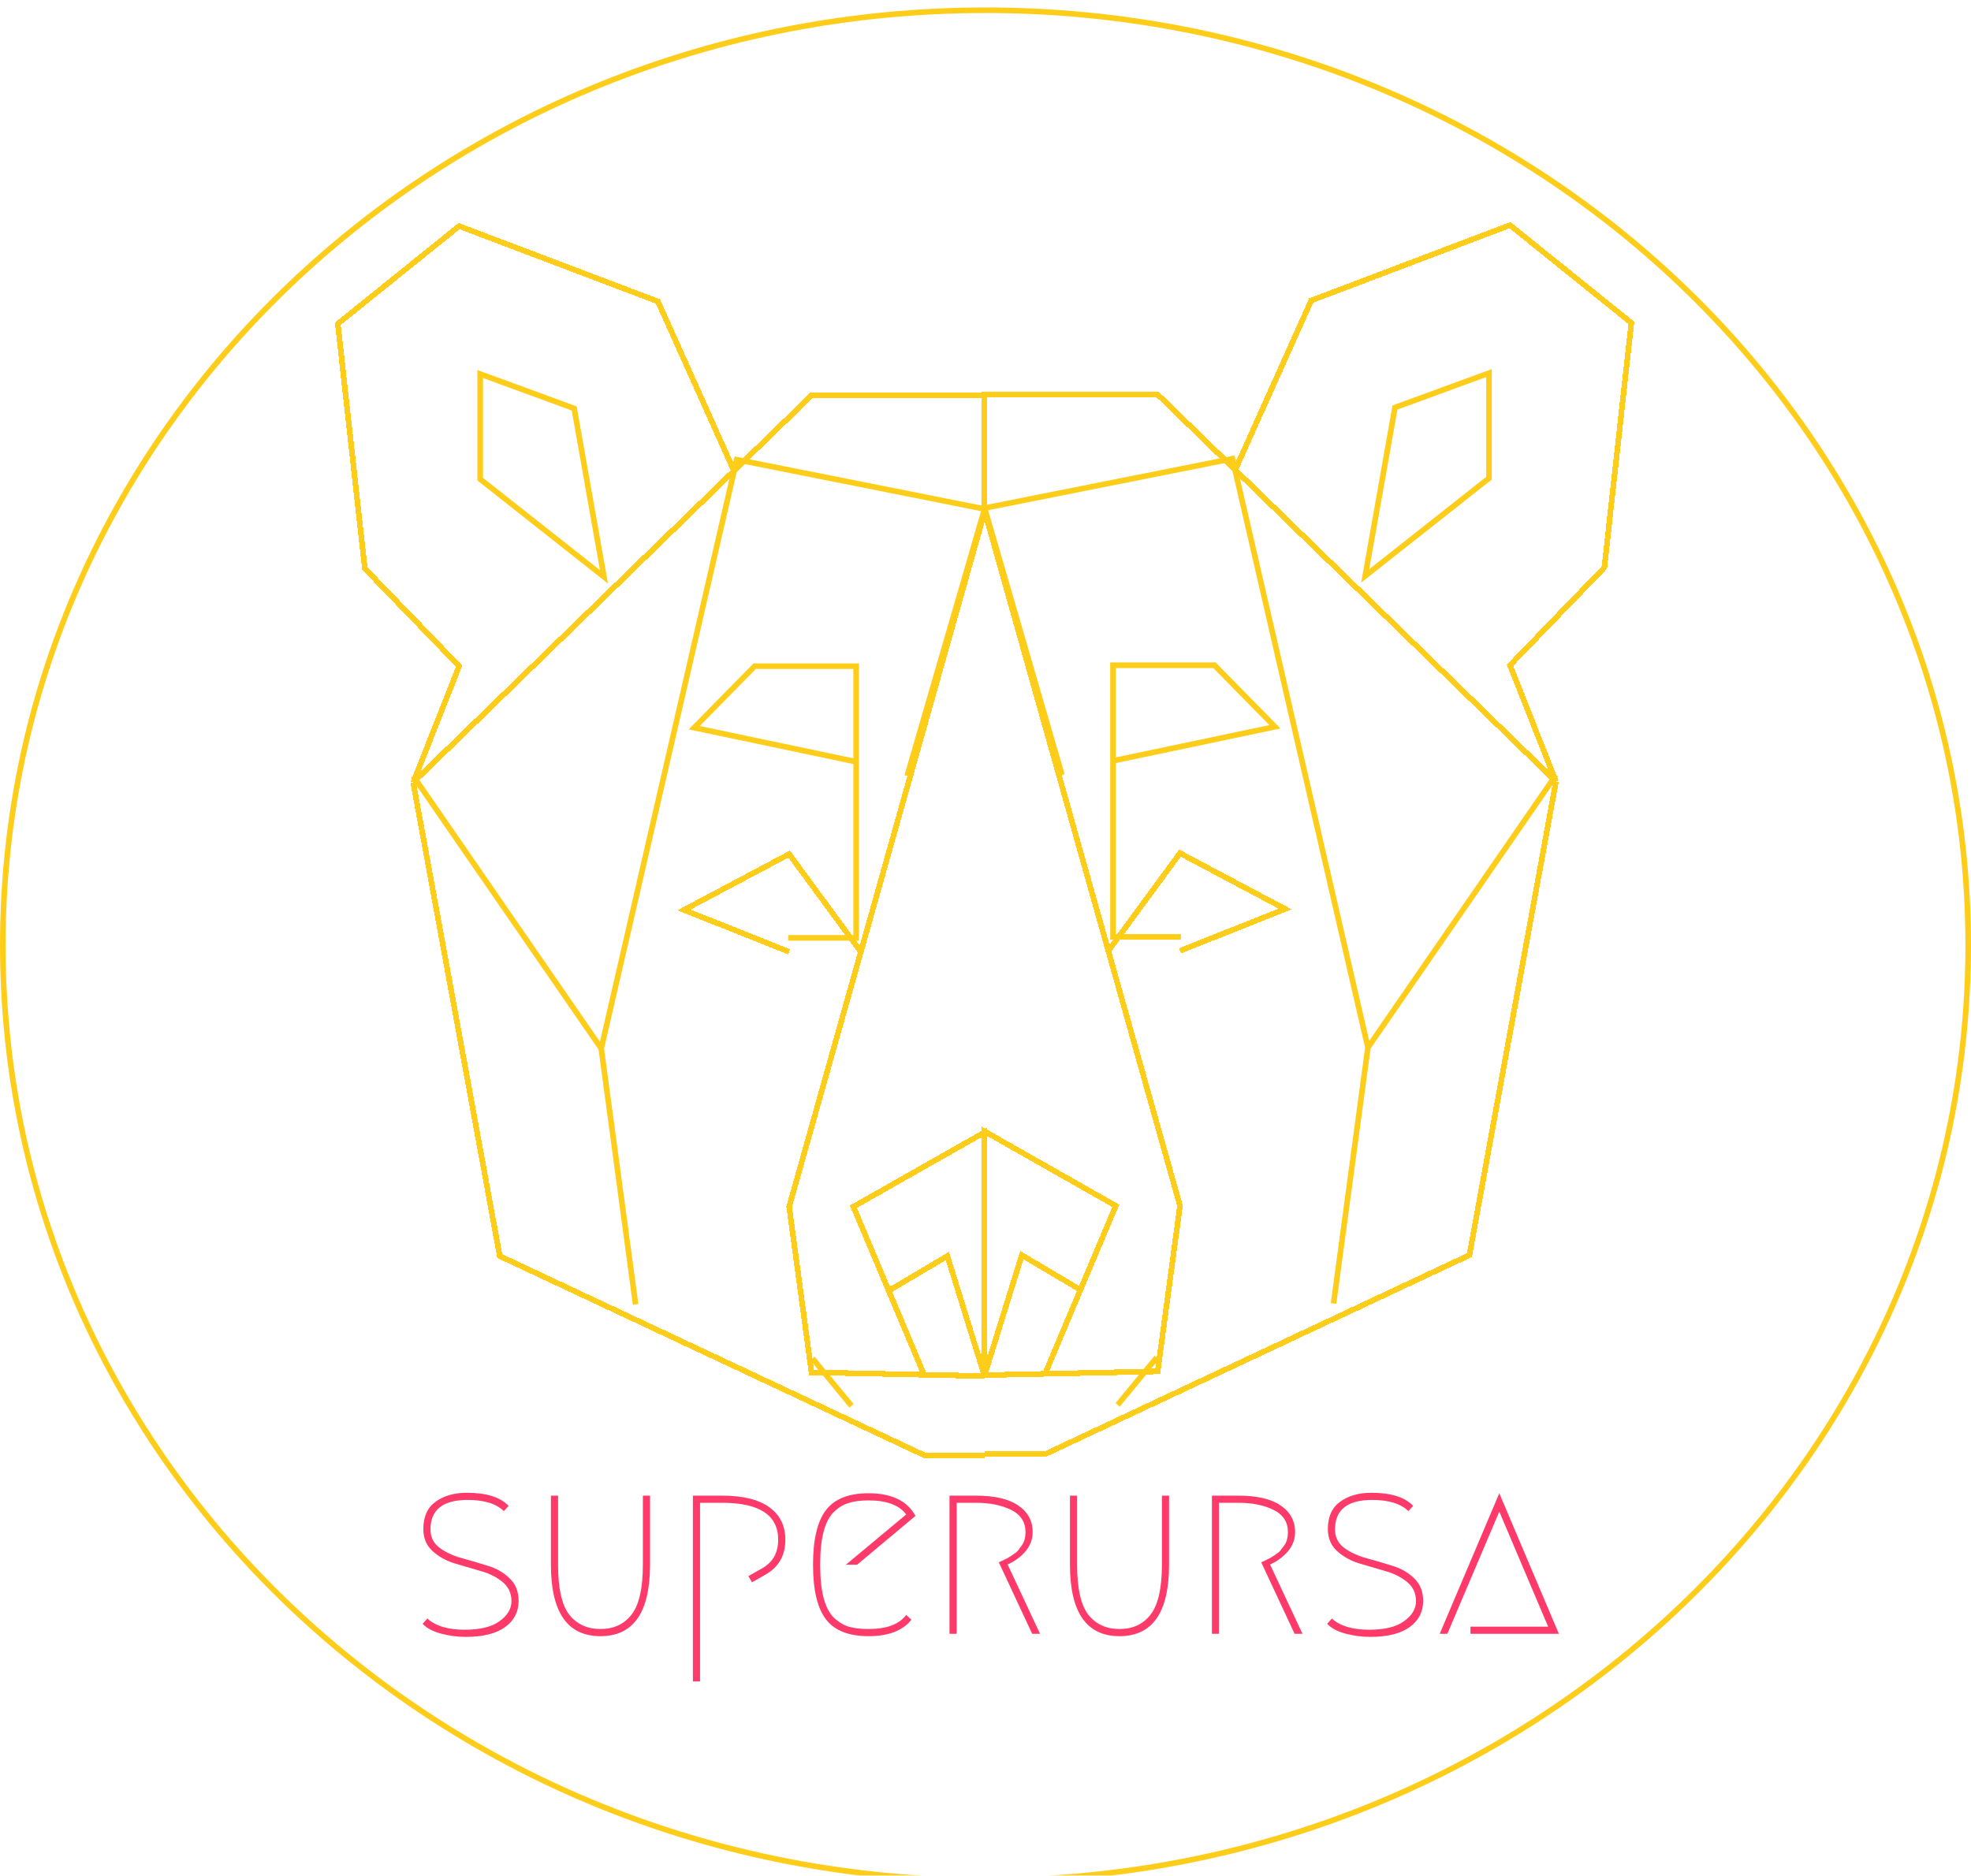 <svg width="1059" height="1008" viewBox="0 0 1059 1008" fill="none" xmlns="http://www.w3.org/2000/svg">
<g filter="url(#filter0_i_0_1)">
<path d="M1057.5 504C1057.5 781.454 821.177 1006.5 529.5 1006.5C237.823 1006.5 1.5 781.454 1.5 504C1.5 226.546 237.823 1.5 529.5 1.5C821.177 1.5 1057.5 226.546 1057.5 504Z" stroke="#FECD1A" stroke-width="3"/>
</g>
<g filter="url(#filter1_dd_0_1)">
<path d="M529 731.5V600.5L458.5 640.5L477.5 685.651M529 731.5L496.5 730.801M529 731.5L509 667L477.5 685.651M496.5 730.801L436 729.5L424 640.5L462.514 503.5M496.5 730.801L477.5 685.651M222 412.5L268.5 667L496.5 774H529M222 412.5L246.692 350L196 297.5L181.5 166L246.692 113.5L353.5 154L394.332 245M222 412.5L394.332 245M394.332 245L436 204.5H529V267L462.514 503.5M462.514 503.5L424 451L367.5 481L424 503.5" stroke="#FECD1A" stroke-width="3" shape-rendering="crispEdges"/>
</g>
<path d="M423.5 504H460V409.38M460 409.38V358H405.5L373 391.066L460 409.38Z" stroke="#FECD1A" stroke-width="3"/>
<path d="M308.5 219.5L324.5 310L258 257.5V201L308.5 219.5Z" stroke="#FECD1A" stroke-width="3"/>
<path d="M222 416.972L323.033 563.465M323.033 563.465L341.5 701M323.033 563.465L395.814 247L529 273.542L487.41 416.972M436.5 730L457.5 755.5" stroke="#FECD1A" stroke-width="3"/>
<g filter="url(#filter2_dd_0_1)">
<path d="M529 731V600L599.5 640L580.5 685.151M529 731L561.5 730.301M529 731L549 666.5L580.5 685.151M561.5 730.301L622 729L634 640L595.486 503M561.5 730.301L580.5 685.151M836 412L789.5 666.5L561.5 773.5H529M836 412L811.308 349.5L862 297L876.5 165.5L811.308 113L704.5 153.5L663.668 244.5M836 412L663.668 244.5M663.668 244.5L622 204H529V266.5L595.486 503M595.486 503L634 450.5L690.5 480.5L634 503" stroke="#FECD1A" stroke-width="3" shape-rendering="crispEdges"/>
</g>
<path d="M634.5 503.5H598V408.88M598 408.88V357.5H652.5L685 390.566L598 408.88Z" stroke="#FECD1A" stroke-width="3"/>
<path d="M749.5 219L733.5 309.5L800 257V200.5L749.5 219Z" stroke="#FECD1A" stroke-width="3"/>
<path d="M836 416.472L734.967 562.965M734.967 562.965L716.5 700.5M734.967 562.965L662.186 246.5L529 273.042L570.59 416.472M621.5 729.5L600.5 755" stroke="#FECD1A" stroke-width="3"/>
<g filter="url(#filter3_d_0_1)">
<path d="M250.744 798.224C261.325 798.224 268.835 800.571 273.272 805.264L270.712 808.08C266.616 804.069 260.131 802.064 251.256 802.064C237.944 802.064 231.288 807.355 231.288 817.936C231.288 822.032 232.909 825.317 236.152 827.792C239.395 830.181 243.32 832.016 247.928 833.296C252.621 834.576 257.272 835.941 261.88 837.392C266.573 838.757 270.541 841.019 273.784 844.176C277.027 847.248 278.648 851.301 278.648 856.336C278.648 862.224 276.216 866.917 271.352 870.416C266.488 873.915 259.448 875.664 250.232 875.664C245.709 875.664 241.229 875.067 236.792 873.872C232.44 872.677 229.197 870.928 227.064 868.624L229.624 865.808C233.976 869.819 240.675 871.824 249.72 871.824C257.997 871.824 264.227 870.288 268.408 867.216C272.675 864.144 274.808 860.56 274.808 856.464C274.808 852.197 273.187 848.741 269.944 846.096C266.701 843.451 262.733 841.488 258.04 840.208C253.432 838.843 248.781 837.477 244.088 836.112C239.48 834.661 235.555 832.443 232.312 829.456C229.069 826.469 227.448 822.544 227.448 817.68C227.448 811.109 229.624 806.245 233.976 803.088C238.413 799.845 244.003 798.224 250.744 798.224ZM299.845 799.76V836.88C299.845 849.595 301.85 858.555 305.861 863.76C309.957 868.88 315.546 871.44 322.629 871.44C329.712 871.44 335.258 868.88 339.269 863.76C343.365 858.555 345.413 849.595 345.413 836.88V799.76H349.253V836.88C349.253 862.48 340.378 875.28 322.629 875.28C304.88 875.28 296.005 862.48 296.005 836.88V799.76H299.845ZM404.029 846.352L402.109 843.024L409.277 838.928C415.165 835.685 418.109 830.523 418.109 823.44C418.109 810.213 408.04 803.6 387.901 803.6H376.125V899.6H372.285V799.76H387.901C399.165 799.76 407.656 801.851 413.373 806.032C419.09 810.128 421.949 815.931 421.949 823.44C421.949 831.973 418.365 838.245 411.197 842.256L404.029 846.352ZM489.699 866.448C485.006 872.336 477.326 875.28 466.659 875.28C455.992 875.28 448.355 872.251 443.747 866.192C439.139 860.133 436.835 850.363 436.835 836.88C436.835 823.397 439.139 813.627 443.747 807.568C448.355 801.509 455.992 798.48 466.659 798.48C479.032 798.48 487.438 802.533 491.875 810.64L460.515 836.88H454.499L486.883 809.872C483.128 804.837 476.387 802.32 466.659 802.32C462.392 802.32 458.808 802.789 455.907 803.728C453.006 804.581 450.318 806.245 447.843 808.72C445.454 811.109 443.662 814.651 442.467 819.344C441.272 823.952 440.675 829.797 440.675 836.88C440.675 843.963 441.272 849.851 442.467 854.544C443.662 859.152 445.454 862.693 447.843 865.168C450.318 867.557 453.006 869.221 455.907 870.16C458.808 871.013 462.392 871.44 466.659 871.44C476.387 871.44 483.128 868.923 486.883 863.888L489.699 866.448ZM541.392 836.752L558.8 874H554.576L536.656 835.6C536.827 835.515 537.552 835.173 538.832 834.576C540.197 833.893 541.136 833.424 541.648 833.168C542.16 832.827 543.013 832.272 544.208 831.504C545.403 830.736 546.299 830.011 546.896 829.328C547.493 828.56 548.133 827.707 548.816 826.768C549.584 825.744 550.139 824.635 550.48 823.44C550.821 822.16 550.992 820.795 550.992 819.344C550.992 813.968 548.432 810 543.312 807.44C538.192 804.88 531.835 803.6 524.24 803.6H514V874H510.16V799.76H524.24C534.309 799.76 541.904 801.509 547.024 805.008C552.229 808.507 554.832 813.285 554.832 819.344C554.832 823.269 553.509 826.768 550.864 829.84C548.219 832.827 545.061 835.131 541.392 836.752ZM578.72 799.76V836.88C578.72 849.595 580.725 858.555 584.736 863.76C588.832 868.88 594.421 871.44 601.504 871.44C608.587 871.44 614.133 868.88 618.144 863.76C622.24 858.555 624.288 849.595 624.288 836.88V799.76H628.128V836.88C628.128 862.48 619.253 875.28 601.504 875.28C583.755 875.28 574.88 862.48 574.88 836.88V799.76H578.72ZM682.392 836.752L699.8 874H695.576L677.656 835.6C677.827 835.515 678.552 835.173 679.832 834.576C681.197 833.893 682.136 833.424 682.648 833.168C683.16 832.827 684.013 832.272 685.208 831.504C686.403 830.736 687.299 830.011 687.896 829.328C688.493 828.56 689.133 827.707 689.816 826.768C690.584 825.744 691.139 824.635 691.48 823.44C691.821 822.16 691.992 820.795 691.992 819.344C691.992 813.968 689.432 810 684.312 807.44C679.192 804.88 672.835 803.6 665.24 803.6H655V874H651.16V799.76H665.24C675.309 799.76 682.904 801.509 688.024 805.008C693.229 808.507 695.832 813.285 695.832 819.344C695.832 823.269 694.509 826.768 691.864 829.84C689.219 832.827 686.061 835.131 682.392 836.752ZM736.744 798.224C747.325 798.224 754.835 800.571 759.272 805.264L756.712 808.08C752.616 804.069 746.131 802.064 737.256 802.064C723.944 802.064 717.288 807.355 717.288 817.936C717.288 822.032 718.909 825.317 722.152 827.792C725.395 830.181 729.32 832.016 733.928 833.296C738.621 834.576 743.272 835.941 747.88 837.392C752.573 838.757 756.541 841.019 759.784 844.176C763.027 847.248 764.648 851.301 764.648 856.336C764.648 862.224 762.216 866.917 757.352 870.416C752.488 873.915 745.448 875.664 736.232 875.664C731.709 875.664 727.229 875.067 722.792 873.872C718.44 872.677 715.197 870.928 713.064 868.624L715.624 865.808C719.976 869.819 726.675 871.824 735.72 871.824C743.997 871.824 750.227 870.288 754.408 867.216C758.675 864.144 760.808 860.56 760.808 856.464C760.808 852.197 759.187 848.741 755.944 846.096C752.701 843.451 748.733 841.488 744.04 840.208C739.432 838.843 734.781 837.477 730.088 836.112C725.48 834.661 721.555 832.443 718.312 829.456C715.069 826.469 713.448 822.544 713.448 817.68C713.448 811.109 715.624 806.245 719.976 803.088C724.413 799.845 730.003 798.224 736.744 798.224ZM790.069 870.16H831.797L805.557 808.336L777.653 874H773.557L805.557 798.48L837.557 874H790.069V870.16Z" fill="#FD3A69"/>
</g>
<defs>
<filter id="filter0_i_0_1" x="0" y="0" width="1059" height="1012" filterUnits="userSpaceOnUse" color-interpolation-filters="sRGB">
<feFlood flood-opacity="0" result="BackgroundImageFix"/>
<feBlend mode="normal" in="SourceGraphic" in2="BackgroundImageFix" result="shape"/>
<feColorMatrix in="SourceAlpha" type="matrix" values="0 0 0 0 0 0 0 0 0 0 0 0 0 0 0 0 0 0 127 0" result="hardAlpha"/>
<feOffset dy="4"/>
<feGaussianBlur stdDeviation="2"/>
<feComposite in2="hardAlpha" operator="arithmetic" k2="-1" k3="1"/>
<feColorMatrix type="matrix" values="0 0 0 0 0 0 0 0 0 0 0 0 0 0 0 0 0 0 0.25 0"/>
<feBlend mode="normal" in2="shape" result="effect1_innerShadow_0_1"/>
</filter>
<filter id="filter1_dd_0_1" x="175.919" y="111.793" width="358.581" height="671.707" filterUnits="userSpaceOnUse" color-interpolation-filters="sRGB">
<feFlood flood-opacity="0" result="BackgroundImageFix"/>
<feColorMatrix in="SourceAlpha" type="matrix" values="0 0 0 0 0 0 0 0 0 0 0 0 0 0 0 0 0 0 127 0" result="hardAlpha"/>
<feOffset dy="4"/>
<feGaussianBlur stdDeviation="2"/>
<feComposite in2="hardAlpha" operator="out"/>
<feColorMatrix type="matrix" values="0 0 0 0 0 0 0 0 0 0 0 0 0 0 0 0 0 0 0.25 0"/>
<feBlend mode="normal" in2="BackgroundImageFix" result="effect1_dropShadow_0_1"/>
<feColorMatrix in="SourceAlpha" type="matrix" values="0 0 0 0 0 0 0 0 0 0 0 0 0 0 0 0 0 0 127 0" result="hardAlpha"/>
<feOffset dy="4"/>
<feGaussianBlur stdDeviation="2"/>
<feComposite in2="hardAlpha" operator="out"/>
<feColorMatrix type="matrix" values="0 0 0 0 0 0 0 0 0 0 0 0 0 0 0 0 0 0 0.25 0"/>
<feBlend mode="normal" in2="effect1_dropShadow_0_1" result="effect2_dropShadow_0_1"/>
<feBlend mode="normal" in="SourceGraphic" in2="effect2_dropShadow_0_1" result="shape"/>
</filter>
<filter id="filter2_dd_0_1" x="523.5" y="111.293" width="358.581" height="671.707" filterUnits="userSpaceOnUse" color-interpolation-filters="sRGB">
<feFlood flood-opacity="0" result="BackgroundImageFix"/>
<feColorMatrix in="SourceAlpha" type="matrix" values="0 0 0 0 0 0 0 0 0 0 0 0 0 0 0 0 0 0 127 0" result="hardAlpha"/>
<feOffset dy="4"/>
<feGaussianBlur stdDeviation="2"/>
<feComposite in2="hardAlpha" operator="out"/>
<feColorMatrix type="matrix" values="0 0 0 0 0 0 0 0 0 0 0 0 0 0 0 0 0 0 0.25 0"/>
<feBlend mode="normal" in2="BackgroundImageFix" result="effect1_dropShadow_0_1"/>
<feColorMatrix in="SourceAlpha" type="matrix" values="0 0 0 0 0 0 0 0 0 0 0 0 0 0 0 0 0 0 127 0" result="hardAlpha"/>
<feOffset dy="4"/>
<feGaussianBlur stdDeviation="2"/>
<feComposite in2="hardAlpha" operator="out"/>
<feColorMatrix type="matrix" values="0 0 0 0 0 0 0 0 0 0 0 0 0 0 0 0 0 0 0.25 0"/>
<feBlend mode="normal" in2="effect1_dropShadow_0_1" result="effect2_dropShadow_0_1"/>
<feBlend mode="normal" in="SourceGraphic" in2="effect2_dropShadow_0_1" result="shape"/>
</filter>
<filter id="filter3_d_0_1" x="223.064" y="798.224" width="618.493" height="109.376" filterUnits="userSpaceOnUse" color-interpolation-filters="sRGB">
<feFlood flood-opacity="0" result="BackgroundImageFix"/>
<feColorMatrix in="SourceAlpha" type="matrix" values="0 0 0 0 0 0 0 0 0 0 0 0 0 0 0 0 0 0 127 0" result="hardAlpha"/>
<feOffset dy="4"/>
<feGaussianBlur stdDeviation="2"/>
<feComposite in2="hardAlpha" operator="out"/>
<feColorMatrix type="matrix" values="0 0 0 0 0 0 0 0 0 0 0 0 0 0 0 0 0 0 0.25 0"/>
<feBlend mode="normal" in2="BackgroundImageFix" result="effect1_dropShadow_0_1"/>
<feBlend mode="normal" in="SourceGraphic" in2="effect1_dropShadow_0_1" result="shape"/>
</filter>
</defs>
</svg>
